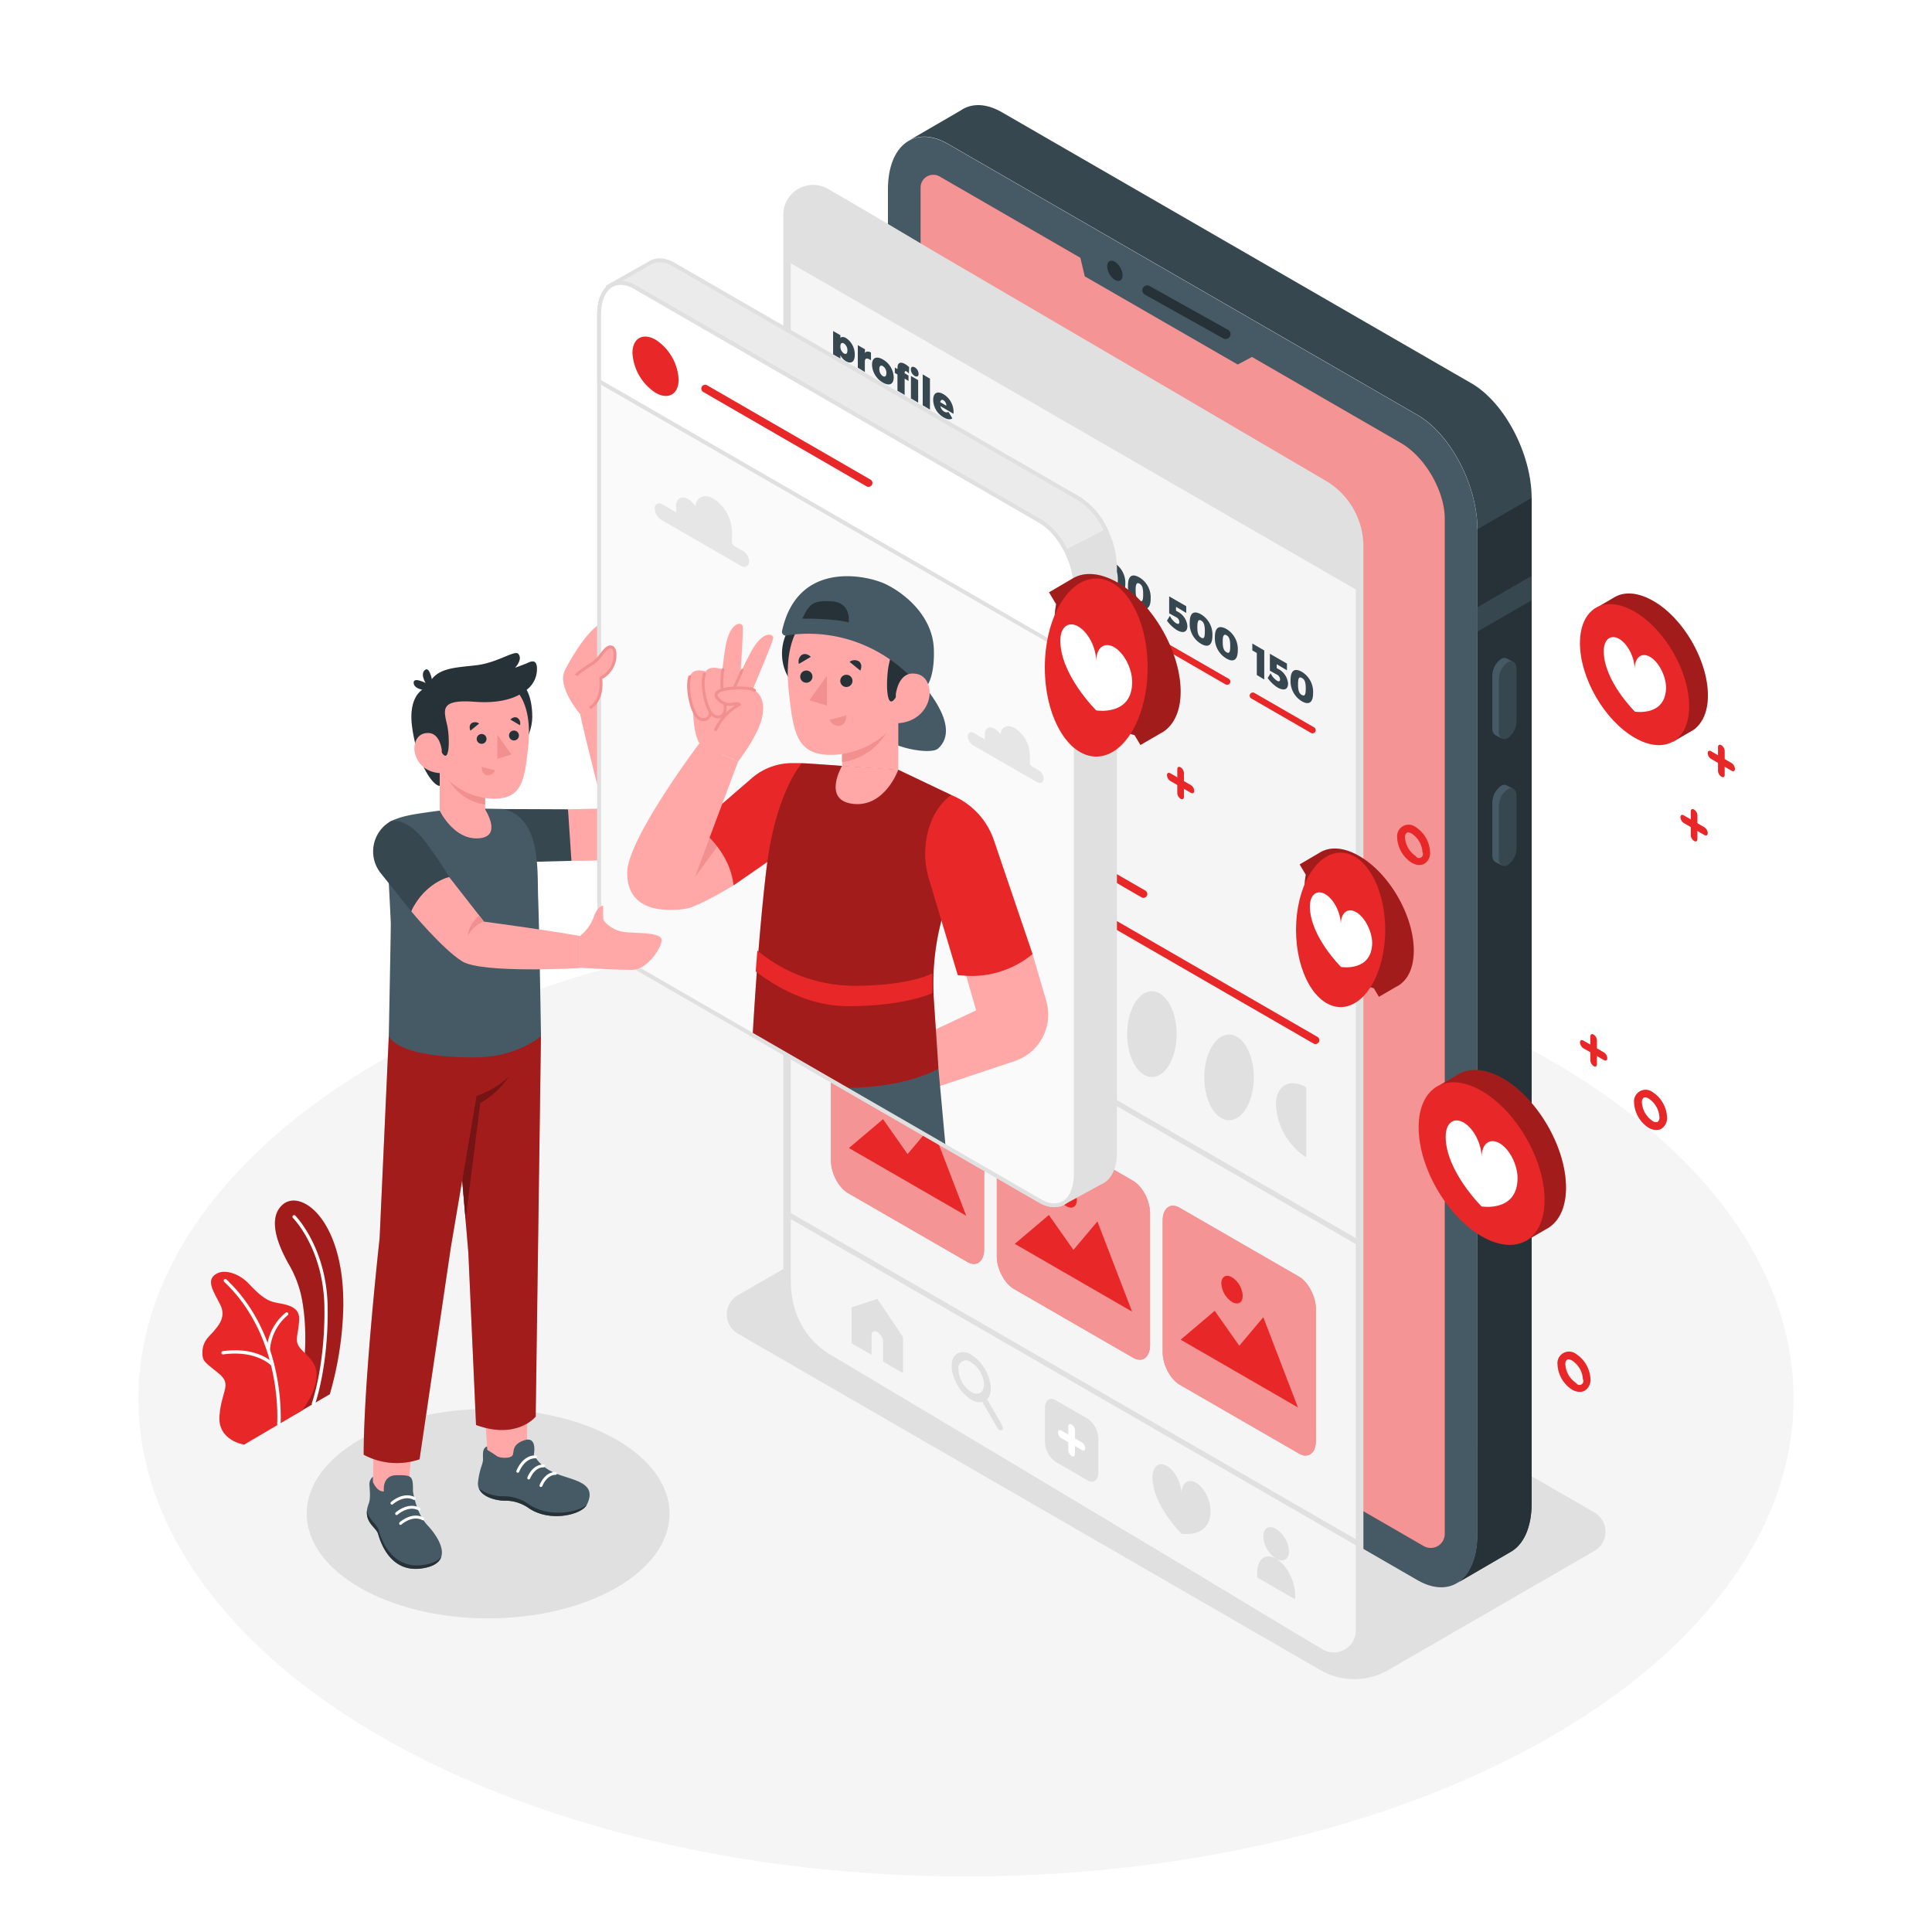 <svg class="animated" id="freepik_stories-social-share" xmlns="http://www.w3.org/2000/svg" viewBox="0 0 500 500" version="1.1" xmlns:xlink="http://www.w3.org/1999/xlink" xmlns:svgjs="http://svgjs.com/svgjs"><style>svg#freepik_stories-social-share:not(.animated) .animable {opacity: 0;}svg#freepik_stories-social-share.animated #freepik--Plant--inject-157 {animation: 1.5s Infinite  linear wind;animation-delay: 0s;}svg#freepik_stories-social-share.animated #freepik--Screen--inject-157 {animation: 1.5s Infinite  linear floating;animation-delay: 0s;}svg#freepik_stories-social-share.animated #freepik--Sparkles--inject-157 {animation: 1.5s Infinite  linear wind;animation-delay: 0s;}svg#freepik_stories-social-share.animated #freepik--Icons--inject-157 {animation: 3s Infinite  linear floating;animation-delay: 0s;}            @keyframes wind {                0% {                    transform: rotate( 0deg );                }                25% {                    transform: rotate( 1deg );                }                75% {                    transform: rotate( -1deg );                }            }                    @keyframes floating {                0% {                    opacity: 1;                    transform: translateY(0px);                }                50% {                    transform: translateY(-10px);                }                100% {                    opacity: 1;                    transform: translateY(0px);                }            }        </style><g id="freepik--Floor--inject-157" class="animable" style="transform-origin: 250px 361.97px;"><ellipse cx="250" cy="361.97" rx="214.18" ry="123.66" style="fill: rgb(245, 245, 245); transform-origin: 250px 361.97px;" id="elr4fih4muc4" class="animable"></ellipse></g><g id="freepik--Shadows--inject-157" class="animable" style="transform-origin: 247.436px 368.31px;"><path d="M412.6,391.41,262,304.44a17.67,17.67,0,0,0-17.68,0L191,335.18a5.76,5.76,0,0,0,0,10l150.64,87a17.67,17.67,0,0,0,17.68,0L412.6,401.4A5.76,5.76,0,0,0,412.6,391.41Z" style="fill: rgb(224, 224, 224); transform-origin: 301.796px 368.31px;" id="el0549uoay2wrs" class="animable"></path><ellipse cx="126.33" cy="391.73" rx="46.95" ry="27.1" style="fill: rgb(224, 224, 224); transform-origin: 126.33px 391.73px;" id="elip121fxx5r" class="animable"></ellipse></g><g id="freepik--Plant--inject-157" class="animable animator-active" style="transform-origin: 70.614px 342.291px;"><path d="M85.35,360.83l-9.13,5.3s4.6-14.7,2-29.5a28.4,28.4,0,0,0-3.72-9.85c-.72-1.49-6.22-10.72-1.37-15s16.21,4.21,15.7,27A88.67,88.67,0,0,1,85.35,360.83Z" style="fill: #E82828; transform-origin: 79.999px 338.421px;" id="elewmn6yjfr1" class="animable"></path><g id="el8fa3a2s4ibm"><path d="M85.35,360.83l-9.13,5.3s4.6-14.7,2-29.5a28.4,28.4,0,0,0-3.72-9.85c-.72-1.49-6.22-10.72-1.37-15s16.21,4.21,15.7,27A88.67,88.67,0,0,1,85.35,360.83Z" style="opacity: 0.3; transform-origin: 79.999px 338.421px;" class="animable" id="elkrac4z8vxb8"></path></g><path d="M81.1,363.72a.32.32,0,0,1-.14,0,.42.42,0,0,1-.26-.54c0-.09,3.44-9.55,3.26-24.76s-8.07-23.14-8.15-23.22a.42.42,0,0,1,.6-.6c.08.08,8.21,8.33,8.39,23.81s-3.27,25-3.3,25.06A.43.43,0,0,1,81.1,363.72Z" style="fill: rgb(255, 255, 255); transform-origin: 80.247px 339.102px;" id="elupnqa615aq" class="animable"></path><path d="M78.26,365l-15.08,8.87s-6.91-1-6.38-7.52,3.32-8-.17-10.89-4.4-3-4.23-5.84,2.05-4,2.94-5.13S58.7,341,57,337.64s-4.1-6.63-.6-8.18c2.09-.93,5.6.23,7.93,2.7s4.24,4.25,6.45,4.82,6.8.62,6.65,4.42-1.14,5.11-.22,6.8C78.9,351.37,86.32,353.09,78.26,365Z" style="fill: #E82828; transform-origin: 67.163px 351.505px;" id="eljmfboo5pbrb" class="animable"></path><path d="M72.12,369h0a.43.43,0,0,1-.39-.46c0-.22,1.62-22.32-13.71-36.81a.43.43,0,0,1,0-.6.41.41,0,0,1,.59,0c15.63,14.77,14,37.26,14,37.49A.42.42,0,0,1,72.12,369Z" style="fill: rgb(255, 255, 255); transform-origin: 65.278px 350.005px;" id="elr9zxiz2gy3" class="animable"></path><path d="M69.42,349.73h0a.41.41,0,0,1-.39-.45,13.35,13.35,0,0,1,4.93-9.58.42.42,0,0,1,.59.09.43.43,0,0,1-.1.59,12.83,12.83,0,0,0-4.58,9A.42.42,0,0,1,69.42,349.73Z" style="fill: rgb(255, 255, 255); transform-origin: 71.827px 344.674px;" id="eliy9q94umdl" class="animable"></path><path d="M70.53,353.57a.43.43,0,0,1-.31-.14s-3.84-4.1-12.46-2.91a.42.42,0,0,1-.11-.84c9.08-1.25,13,3,13.2,3.19a.41.41,0,0,1,0,.59A.38.38,0,0,1,70.53,353.57Z" style="fill: rgb(255, 255, 255); transform-origin: 64.13px 351.512px;" id="el8sac0qks31s" class="animable"></path></g><g id="freepik--Device--inject-157" class="animable" style="transform-origin: 313.095px 218.999px;"><path d="M366.82,408.93l-121.5-70.15c-8.57-4.94-15.52-18.22-15.52-29.65V49c0-11.43,6.95-16.68,15.52-11.73l121.5,70.15c8.58,4.95,15.53,18.22,15.53,29.65V397.2C382.35,408.63,375.4,413.88,366.82,408.93Z" style="fill: rgb(69, 90, 100); transform-origin: 306.075px 223.1px;" id="elpvm6yy7it8j" class="animable"></path><path d="M380.82,99.21,259.31,29.06c-3.66-2.11-7-2.36-9.68-1.06h0a7.43,7.43,0,0,0-.94.55l-13.61,7.91c2.73-1.63,6.32-1.51,10.25.76l121.5,70.15c8.58,4.95,15.53,18.22,15.53,29.65V397.2c0,6-2,10.36-5,12.35l13.43-7.82h0c3.42-1.83,5.6-6.29,5.6-12.69V128.87C396.34,117.44,389.39,104.16,380.82,99.21Z" style="fill: rgb(55, 71, 79); transform-origin: 315.735px 218.377px;" id="el61akk4lerp" class="animable"></path><path d="M382.35,137V397.2c0,6-2,10.36-5,12.35l13.43-7.82h0c3.42-1.83,5.6-6.29,5.6-12.69V128.85l-14,8.12Z" style="fill: rgb(38, 50, 56); transform-origin: 386.865px 269.2px;" id="eltjkip8sft8i" class="animable"></path><polygon points="396.34 149.07 382.35 157.15 382.35 163.45 396.34 155.38 396.34 149.07" style="fill: rgb(55, 71, 79); transform-origin: 389.345px 156.26px;" id="el2oqted793v" class="animable"></polygon><path d="M390.21,191h0c-1.25.73-2.27,0-2.27-1.71V175.76a5.43,5.43,0,0,1,2.27-4.33h0c1.25-.72,2.26,0,2.26,1.71v13.57A5.42,5.42,0,0,1,390.21,191Z" style="fill: rgb(55, 71, 79); transform-origin: 390.205px 181.217px;" id="elbzreflm4tgl" class="animable"></path><path d="M387.94,189.33V175.76a5.43,5.43,0,0,1,2.27-4.33,1.47,1.47,0,0,1,1.43-.13v0l-1.69-.87h0a1.46,1.46,0,0,0-1.47.11,5.43,5.43,0,0,0-2.27,4.33v13.57a2,2,0,0,0,.77,1.81h0l1.78.93v0A2,2,0,0,1,387.94,189.33Z" style="fill: rgb(69, 90, 100); transform-origin: 388.919px 180.731px;" id="elzyodt85jcyo" class="animable"></path><path d="M390.21,223.89h0c-1.25.72-2.27,0-2.27-1.71V208.61a5.43,5.43,0,0,1,2.27-4.33h0c1.25-.72,2.26,0,2.26,1.71v13.57A5.42,5.42,0,0,1,390.21,223.89Z" style="fill: rgb(55, 71, 79); transform-origin: 390.205px 214.085px;" id="el0fx200zw147p" class="animable"></path><path d="M387.94,222.18V208.61a5.43,5.43,0,0,1,2.27-4.33,1.44,1.44,0,0,1,1.43-.13v0l-1.69-.88v0a1.42,1.42,0,0,0-1.47.11,5.43,5.43,0,0,0-2.27,4.33v13.57a2,2,0,0,0,.77,1.81h0l1.78.93v0A2,2,0,0,1,387.94,222.18Z" style="fill: rgb(69, 90, 100); transform-origin: 388.919px 213.568px;" id="el228iwimj09u" class="animable"></path><path d="M362.6,114.68l-119.41-69a3.29,3.29,0,0,0-4.94,2.85V309.13c0,8.7,6.16,19.37,13.7,23.72l116.51,67.27A3.63,3.63,0,0,0,373.9,397V134.25C373.9,127.08,368.81,118.27,362.6,114.68Z" style="fill: #E82828; transform-origin: 306.075px 222.92px;" id="elgl79fvc76fq" class="animable"></path><g id="elovbb9jrv7s8"><path d="M362.6,114.68l-119.41-69a3.29,3.29,0,0,0-4.94,2.85V309.13c0,8.7,6.16,19.37,13.7,23.72l116.51,67.27A3.63,3.63,0,0,0,373.9,397V134.25C373.9,127.08,368.81,118.27,362.6,114.68Z" style="fill: rgb(255, 255, 255); opacity: 0.5; transform-origin: 306.075px 222.92px;" class="animable" id="elvos2grz1qec"></path></g><polygon points="278.89 63.73 280.74 71.52 320.32 94.34 327.16 90.7 278.89 63.73" style="fill: rgb(69, 90, 100); transform-origin: 303.025px 79.035px;" id="elrqc0hqpiu1" class="animable"></polygon><path d="M290.53,71.26c0,1.29-.91,1.81-2,1.17a4.49,4.49,0,0,1-2-3.51c0-1.29.91-1.82,2-1.17A4.49,4.49,0,0,1,290.53,71.26Z" style="fill: rgb(38, 50, 56); transform-origin: 288.53px 70.088px;" id="elvyf7c16610e" class="animable"></path><path d="M317.19,87.74a1.27,1.27,0,0,1-.62-.16l-20.21-11.3a1.27,1.27,0,1,1,1.24-2.21l20.21,11.29a1.27,1.27,0,0,1-.62,2.38Z" style="fill: rgb(38, 50, 56); transform-origin: 307.049px 80.801px;" id="elxr76s2830l" class="animable"></path></g><g id="freepik--Screen--inject-157" class="animable" style="transform-origin: 277.783px 238.771px;"><path d="M214.27,351.36c26.1,15.57,94,56.1,127.61,76.34a6.6,6.6,0,0,0,10-5.66V141.21a18.31,18.31,0,0,0-9.05-15.81L213.66,49.7a6.6,6.6,0,0,0-9.94,5.7V332.78A21.61,21.61,0,0,0,214.27,351.36Z" style="fill: rgb(245, 245, 245); transform-origin: 277.8px 238.718px;" id="el5vv6c47txq6" class="animable"></path><path d="M213.76,352.22Q245.2,371,276.62,389.76l36.71,22,16.4,9.84L337,426c2.23,1.34,4.59,3.27,7.23,3.63a7.69,7.69,0,0,0,8.62-7.58c0-.49,0-1,0-1.48V161.83c0-6.74,0-13.48,0-20.22A19.76,19.76,0,0,0,343,124.36c-2.95-1.75-5.91-3.47-8.87-5.2L291.86,94.37,241.65,65C232.6,59.64,223.59,54.23,214.47,49a7.71,7.71,0,0,0-11.75,6.8c0,2.22,0,4.44,0,6.66V310q0,11,0,22a23.24,23.24,0,0,0,11,20.2c1.1.68,2.11-1.05,1-1.72-6.78-4.17-10.05-11.19-10.05-19V77c0-7,0-14,0-21a6.06,6.06,0,0,1,1.94-4.87c2.23-1.9,4.92-1.51,7.24-.15l10,5.86L266.72,82l49.06,28.76c8.76,5.13,17.55,10.23,26.29,15.4a17.87,17.87,0,0,1,8.81,15.8c0,2.38,0,4.77,0,7.16v271c0,.6,0,1.21,0,1.81a5.68,5.68,0,0,1-8.82,4.77c-10.3-6.08-20.52-12.33-30.78-18.48Q275.65,386.83,240,365.55L214.77,350.5A1,1,0,0,0,213.76,352.22Z" style="fill: rgb(224, 224, 224); transform-origin: 277.783px 238.771px;" id="ela1o6l8dvz0m" class="animable"></path><path d="M281.5,383.12l-8.31-4.79a6.59,6.59,0,0,1-2.76-5.27v-8.61c0-2,1.23-3,2.76-2.09l8.31,4.8a6.61,6.61,0,0,1,2.75,5.27V381C284.25,383.07,283,384,281.5,383.12Z" style="fill: rgb(224, 224, 224); transform-origin: 277.34px 372.736px;" id="elzy198octbc" class="animable"></path><path d="M277.34,376.82a1.89,1.89,0,0,1-.86-1.49v-6.16c0-.55.38-.78.86-.5a1.88,1.88,0,0,1,.86,1.49v6.16C278.2,376.87,277.82,377.09,277.34,376.82Z" style="fill: rgb(255, 255, 255); transform-origin: 277.34px 372.743px;" id="elf1dgpeuep1v" class="animable"></path><path d="M280,375.28l-5.34-3.08a1.92,1.92,0,0,1-.86-1.49c0-.55.39-.78.86-.5l5.34,3.08a1.91,1.91,0,0,1,.86,1.49C280.87,375.33,280.48,375.55,280,375.28Z" style="fill: rgb(255, 255, 255); transform-origin: 277.33px 372.743px;" id="elwb82t0qy0fa" class="animable"></path><path d="M251.35,352.61a6.62,6.62,0,0,1,2.34,2.46c1.29,2.23,1.29,4.65,0,5.4a2.33,2.33,0,0,1-2.34-.23,7.35,7.35,0,0,1-3.3-5.72,2,2,0,0,1,3.3-1.91m0-2a3.54,3.54,0,0,0-3.55-.35c-2,1.13-2,4.8,0,8.2a10.24,10.24,0,0,0,3.55,3.75,3.57,3.57,0,0,0,3.56.36c2-1.14,2-4.81,0-8.21a10.18,10.18,0,0,0-3.56-3.75Z" style="fill: rgb(224, 224, 224); transform-origin: 251.355px 356.412px;" id="elpog8jhn4jrm" class="animable"></path><path d="M258.66,370.08a1.83,1.83,0,0,1-.61-.65l-3.75-6.5c-.34-.58-.34-1.21,0-1.41s.88.12,1.22.71l3.75,6.5c.34.58.34,1.21,0,1.41A.65.65,0,0,1,258.66,370.08Z" style="fill: rgb(224, 224, 224); transform-origin: 256.785px 365.825px;" id="el4ofti2e46ch" class="animable"></path><path d="M309.53,383.72c-2.08-1.2-3.76.12-3.76,2.95,0-2.83-1.68-6.09-3.76-7.29s-3.75.12-3.75,2.95c0,7.19,7.51,14.6,7.51,14.6s7.52,1.27,7.52-5.93C313.29,388.18,311.6,384.92,309.53,383.72Z" style="fill: rgb(224, 224, 224); transform-origin: 305.775px 387.977px;" id="elk9q32cqk81" class="animable"></path><path d="M333.59,401.46c0,2.12-1.49,3-3.33,1.92a7.35,7.35,0,0,1-3.33-5.77c0-2.12,1.49-3,3.33-1.92A7.36,7.36,0,0,1,333.59,401.46Z" style="fill: rgb(224, 224, 224); transform-origin: 330.26px 399.535px;" id="elei7p3oeexnu" class="animable"></path><path d="M330.26,403.38h0c-2.72-1.57-4.92.1-4.92,3.73v1.12l9.85,5.69v-1.13C335.19,409.17,333,405,330.26,403.38Z" style="fill: rgb(224, 224, 224); transform-origin: 330.265px 408.355px;" id="elsceveyshy2" class="animable"></path><path d="M227.05,336.15l-6.64,2.19v9.31l5.15,3v-5.08c0-.95.67-1.34,1.49-.86a3.31,3.31,0,0,1,1.5,2.59v5.07l5.15,3V346Z" style="fill: rgb(224, 224, 224); transform-origin: 227.055px 345.76px;" id="elc0n2stb7qkj" class="animable"></path><path d="M250.31,326.57l-30.86-17.81c-2.43-1.41-4.4-5.17-4.4-8.4V266.29c0-3.24,2-4.72,4.4-3.32l30.86,17.82c2.43,1.4,4.39,5.16,4.39,8.4v34.06C254.7,326.49,252.74,328,250.31,326.57Z" style="fill: #E82828; transform-origin: 234.875px 294.776px;" id="elp7oz8lwiho" class="animable"></path><g id="el27x6emrfedk"><path d="M250.31,326.57l-30.86-17.81c-2.43-1.41-4.4-5.17-4.4-8.4V266.29c0-3.24,2-4.72,4.4-3.32l30.86,17.82c2.43,1.4,4.39,5.16,4.39,8.4v34.06C254.7,326.49,252.74,328,250.31,326.57Z" style="fill: rgb(255, 255, 255); opacity: 0.5; transform-origin: 234.875px 294.776px;" class="animable" id="elejkmql6mgeo"></path></g><polygon points="219.7 297.11 250.06 314.64 241.09 291.31 234.88 298.68 228.53 289.64 219.7 297.11" style="fill: #E82828; transform-origin: 234.88px 302.14px;" id="elw0z87rt1ne" class="animable"></polygon><path d="M230.23,282.56a6.11,6.11,0,0,0,2.77,4.79c1.53.89,2.77.17,2.77-1.6A6.11,6.11,0,0,0,233,281C231.47,280.08,230.23,280.79,230.23,282.56Z" style="fill: #E82828; transform-origin: 233px 284.164px;" id="els9amu66hyym" class="animable"></path><path d="M293.23,351.37l-30.86-17.81c-2.43-1.41-4.4-5.17-4.4-8.4V291.09c0-3.24,2-4.72,4.4-3.32l30.86,17.82c2.43,1.4,4.4,5.16,4.4,8.4v34.06C297.63,351.29,295.66,352.78,293.23,351.37Z" style="fill: #E82828; transform-origin: 277.8px 319.572px;" id="el4qtni8al8qn" class="animable"></path><g id="elsgfx30fa76"><path d="M293.23,351.37l-30.86-17.81c-2.43-1.41-4.4-5.17-4.4-8.4V291.09c0-3.24,2-4.72,4.4-3.32l30.86,17.82c2.43,1.4,4.4,5.16,4.4,8.4v34.06C297.63,351.29,295.66,352.78,293.23,351.37Z" style="fill: rgb(255, 255, 255); opacity: 0.5; transform-origin: 277.8px 319.572px;" class="animable" id="elaoixy7ihcxb"></path></g><polygon points="262.62 321.91 292.98 339.44 284.01 316.11 277.8 323.48 271.45 314.44 262.62 321.91" style="fill: #E82828; transform-origin: 277.8px 326.94px;" id="elypmy1x0y7yo" class="animable"></polygon><path d="M273.15,307.36a6.11,6.11,0,0,0,2.77,4.79c1.53.89,2.77.17,2.77-1.6a6.11,6.11,0,0,0-2.77-4.79C274.39,304.88,273.15,305.59,273.15,307.36Z" style="fill: #E82828; transform-origin: 275.92px 308.957px;" id="elwzvxqhfprto" class="animable"></path><path d="M336.16,376.17l-30.87-17.81c-2.42-1.41-4.39-5.17-4.39-8.4V315.89c0-3.24,2-4.72,4.39-3.32l30.87,17.82c2.42,1.4,4.39,5.16,4.39,8.4v34.06C340.55,376.09,338.58,377.58,336.16,376.17Z" style="fill: #E82828; transform-origin: 320.725px 344.372px;" id="el5uep02bgq8c" class="animable"></path><g id="elodj1e84tf1"><path d="M336.16,376.17l-30.87-17.81c-2.42-1.41-4.39-5.17-4.39-8.4V315.89c0-3.24,2-4.72,4.39-3.32l30.87,17.82c2.42,1.4,4.39,5.16,4.39,8.4v34.06C340.55,376.09,338.58,377.58,336.16,376.17Z" style="fill: rgb(255, 255, 255); opacity: 0.5; transform-origin: 320.725px 344.372px;" class="animable" id="elq0hv3kh6p5"></path></g><polygon points="305.55 346.71 335.9 364.24 326.94 340.9 320.73 348.28 314.37 339.24 305.55 346.71" style="fill: #E82828; transform-origin: 320.725px 351.74px;" id="elxsv0t8v0gm" class="animable"></polygon><path d="M316.08,332.16a6.11,6.11,0,0,0,2.77,4.79c1.53.89,2.76.17,2.76-1.6a6.1,6.1,0,0,0-2.76-4.79C317.32,329.67,316.08,330.39,316.08,332.16Z" style="fill: #E82828; transform-origin: 318.845px 333.755px;" id="elo55r2gewyal" class="animable"></path><path d="M351.88,400.39a.66.66,0,0,1-.33-.09L203.42,314.78a.67.67,0,1,1,.67-1.17l148.13,85.52a.68.68,0,0,1,.25.93A.69.69,0,0,1,351.88,400.39Z" style="fill: rgb(224, 224, 224); transform-origin: 277.821px 356.955px;" id="el48u7v3zlyq5" class="animable"></path><path d="M351.88,322.45a.66.66,0,0,1-.33-.09L203.42,236.84a.68.68,0,0,1,.67-1.18l148.13,85.53a.66.66,0,0,1,.25.92A.68.68,0,0,1,351.88,322.45Z" style="fill: rgb(224, 224, 224); transform-origin: 277.84px 279.021px;" id="elf8yizz6x0go" class="animable"></path><path d="M342.83,125.4,213.66,49.7a6.6,6.6,0,0,0-9.94,5.7V67.58h0l148.12,85.53v-11.9A18.31,18.31,0,0,0,342.83,125.4Z" style="fill: rgb(224, 224, 224); transform-origin: 277.78px 100.951px;" id="elkxvucrneug" class="animable"></path><g id="eljdbnl3ywpom"><ellipse cx="239.94" cy="147.39" rx="20.43" ry="35.39" style="fill: #E82828; transform-origin: 239.94px 147.39px; transform: rotate(-30deg);" class="animable" id="elfemi19cv2hd"></ellipse></g><g id="ell1n6z6enex"><ellipse cx="222.56" cy="223.88" rx="6.41" ry="11.1" style="fill: rgb(224, 224, 224); transform-origin: 222.56px 223.88px; transform: rotate(-30deg);" class="animable" id="elzcq30hn7it9"></ellipse></g><path d="M249.3,239.62c0,5-3.52,7-7.85,4.54a17.38,17.38,0,0,1-7.86-13.6c0-5,3.52-7,7.86-4.53A17.36,17.36,0,0,1,249.3,239.62Z" style="fill: rgb(224, 224, 224); transform-origin: 241.445px 235.092px;" id="elv799g5ecu7o" class="animable"></path><path d="M268.18,250.83c0,5-3.51,7-7.85,4.53a17.36,17.36,0,0,1-7.85-13.6c0-5,3.52-7,7.85-4.53A17.33,17.33,0,0,1,268.18,250.83Z" style="fill: rgb(224, 224, 224); transform-origin: 260.33px 246.295px;" id="eldlxhdjsmcb" class="animable"></path><path d="M287.07,261.64c0,5-3.51,7-7.85,4.54a17.39,17.39,0,0,1-7.85-13.6c0-5,3.52-7,7.85-4.53A17.33,17.33,0,0,1,287.07,261.64Z" style="fill: rgb(224, 224, 224); transform-origin: 279.22px 257.112px;" id="elnvxezxaqw2" class="animable"></path><g id="elrw698ooot8e"><ellipse cx="298.11" cy="267.63" rx="6.41" ry="11.1" style="fill: rgb(224, 224, 224); transform-origin: 298.11px 267.63px; transform: rotate(-30deg);" class="animable" id="el10xs3vh318p"></ellipse></g><g id="elj4qtqm2zxrr"><ellipse cx="318.08" cy="278.83" rx="6.41" ry="11.1" style="fill: rgb(224, 224, 224); transform-origin: 318.08px 278.83px; transform: rotate(-30deg);" class="animable" id="ellsv2c4qhr2"></ellipse></g><path d="M265,204a1,1,0,0,1-.5-.13l-50.05-28.9a1,1,0,0,1-.37-1.36,1,1,0,0,1,1.37-.37l50.05,28.9A1,1,0,0,1,265,204Z" style="fill: #E82828; transform-origin: 239.97px 188.553px;" id="el0dwhkxvv0ehn" class="animable"></path><path d="M295.92,232.36a.9.9,0,0,1-.5-.14l-81-46.76a1,1,0,1,1,1-1.73l81,46.76a1,1,0,0,1,.36,1.37A1,1,0,0,1,295.92,232.36Z" style="fill: #E82828; transform-origin: 255.4px 207.967px;" id="el49z0zdx91qx" class="animable"></path><path d="M340.44,270.2a1,1,0,0,1-.5-.13L214.42,197.59a1,1,0,0,1-.37-1.36,1,1,0,0,1,1.37-.37l125.52,72.47a1,1,0,0,1-.5,1.87Z" style="fill: #E82828; transform-origin: 277.683px 232.963px;" id="elm7m0bcx3w9a" class="animable"></path><path d="M338.06,281.41c-4.34-2.5-7.85-.47-7.85,4.53a17.33,17.33,0,0,0,7.85,13.6Z" style="fill: rgb(224, 224, 224); transform-origin: 334.135px 289.94px;" id="el6twdkt1bvpv" class="animable"></path><path d="M296.68,164.82a.94.94,0,0,1-.42-.11l-15.43-8.92a.82.82,0,1,1,.82-1.43l15.44,8.91a.83.83,0,0,1-.41,1.55Z" style="fill: #E82828; transform-origin: 288.961px 159.535px;" id="el4st440b14a" class="animable"></path><path d="M282.26,149.72V144l-1.16-.67v-1.78l3.09,1.79v7.51Z" style="fill: rgb(55, 71, 79); transform-origin: 282.645px 146.2px;" id="el0ke0mdf2caa9" class="animable"></path><path d="M291.23,151.14c0,2.47-1.06,3.22-2.94,2.13a6,6,0,0,1-2.94-5.52c0-2.45,1-3.21,2.94-2.11A6.05,6.05,0,0,1,291.23,151.14Zm-3.9-2.25c0,1.61.27,2.36,1,2.77s.95-.06.95-1.66-.27-2.36-.95-2.75S287.33,147.29,287.33,148.89Z" style="fill: rgb(55, 71, 79); transform-origin: 288.289px 149.453px;" id="elkcriufmz0f8" class="animable"></path><path d="M297.79,154.93c0,2.47-1.05,3.22-2.93,2.14a6.06,6.06,0,0,1-2.94-5.53c0-2.45,1-3.21,2.94-2.11A6,6,0,0,1,297.79,154.93Zm-3.89-2.25c0,1.61.27,2.37,1,2.77s.95,0,.95-1.66-.27-2.35-.95-2.74S293.9,151.08,293.9,152.68Z" style="fill: rgb(55, 71, 79); transform-origin: 294.855px 153.244px;" id="elw91k0ofv28" class="animable"></path><path d="M317.56,177.22a.87.87,0,0,1-.41-.11l-15.44-8.92a.82.82,0,1,1,.82-1.43L318,175.67a.83.83,0,0,1-.41,1.55Z" style="fill: #E82828; transform-origin: 309.856px 171.935px;" id="elpz3s8a9t1k" class="animable"></path><path d="M304.35,157.05v1l.42.24a4.63,4.63,0,0,1,2.52,3.71c0,1.6-1.05,2-2.68,1.09a9.16,9.16,0,0,1-2.6-2.47l.76-1.25a4.57,4.57,0,0,0,1.62,1.92c.54.31.83.19.82-.34a1.41,1.41,0,0,0-.82-1.22l-1.81-1v-4.39l4.42,2.55v1.74Z" style="fill: rgb(55, 71, 79); transform-origin: 304.65px 158.954px;" id="el4pii2wl6lib" class="animable"></path><path d="M313.77,164.5c0,2.46-1.06,3.21-2.93,2.13a6,6,0,0,1-2.94-5.52c0-2.45,1-3.21,2.94-2.11A6.06,6.06,0,0,1,313.77,164.5Zm-3.9-2.25c0,1.61.27,2.36,1,2.77s.94-.06.94-1.66-.27-2.36-.94-2.75S309.87,160.65,309.87,162.25Z" style="fill: rgb(55, 71, 79); transform-origin: 310.834px 162.809px;" id="elc74n8zaycp" class="animable"></path><path d="M320.34,168.29c0,2.47-1.06,3.22-2.93,2.14a6.05,6.05,0,0,1-3-5.53c0-2.45,1-3.21,3-2.11A6.06,6.06,0,0,1,320.34,168.29Zm-3.9-2.25c0,1.61.27,2.37,1,2.77s.94-.06.94-1.66-.27-2.35-.94-2.74S316.44,164.44,316.44,166Z" style="fill: rgb(55, 71, 79); transform-origin: 317.375px 166.604px;" id="elxl839zzzts" class="animable"></path><path d="M339.68,189.79a.78.78,0,0,1-.41-.12l-15.44-8.91a.82.82,0,1,1,.82-1.43l15.44,8.91a.83.83,0,0,1-.41,1.55Z" style="fill: #E82828; transform-origin: 331.961px 184.505px;" id="elx368u4v8ejh" class="animable"></path><path d="M325.26,174.69V169l-1.16-.67v-1.78l3.09,1.79v7.51Z" style="fill: rgb(55, 71, 79); transform-origin: 325.645px 171.2px;" id="elystshef70dg" class="animable"></path><path d="M330.41,171.9v1l.42.24a4.66,4.66,0,0,1,2.52,3.72c0,1.59-1,2-2.68,1.09a9,9,0,0,1-2.59-2.48l.76-1.24a4.62,4.62,0,0,0,1.61,1.92c.54.31.84.19.83-.34a1.43,1.43,0,0,0-.83-1.23l-1.81-1v-4.39l4.42,2.55v1.73Z" style="fill: rgb(55, 71, 79); transform-origin: 330.715px 173.808px;" id="eln60084sjvyr" class="animable"></path><path d="M339.83,179.35c0,2.46-1.06,3.21-2.93,2.13A6.06,6.06,0,0,1,334,176c0-2.46,1-3.22,2.94-2.12A6.07,6.07,0,0,1,339.83,179.35Zm-3.9-2.25c0,1.6.27,2.36,1,2.76s1-.05,1-1.66-.27-2.35-1-2.74S335.93,175.49,335.93,177.1Z" style="fill: rgb(55, 71, 79); transform-origin: 336.915px 177.675px;" id="eleqc823t9q2s" class="animable"></path><path d="M221.21,91.85c0,1.79-.9,2.43-2.29,1.63a3.65,3.65,0,0,1-1.43-1.57v2.75l-1.88-1.08V85.67l1.88,1.08v.68c.33-.29.81-.28,1.38,0A5.08,5.08,0,0,1,221.21,91.85Zm-1.9-1.15a2.12,2.12,0,0,0-.91-1.82c-.54-.32-.91,0-.91.77a2.13,2.13,0,0,0,.91,1.82C219,91.79,219.31,91.47,219.31,90.7Z" style="fill: rgb(55, 71, 79); transform-origin: 218.411px 90.165px;" id="el4d21xu76wtw" class="animable"></path><path d="M223.82,91.33c.36-.43.9-.48,1.59-.09v2c-1-.69-1.59-.58-1.59.27v2.78L222,95.16V89.33l1.87,1.08Z" style="fill: rgb(55, 71, 79); transform-origin: 223.705px 92.81px;" id="elnkexbbj8kmr" class="animable"></path><path d="M231.29,97.64c0,1.8-1.1,2.35-2.8,1.37a5.52,5.52,0,0,1-2.81-4.61c0-1.81,1.11-2.35,2.81-1.37A5.5,5.5,0,0,1,231.29,97.64Zm-3.72-2.13a2.1,2.1,0,0,0,.92,1.83c.55.31.91,0,.91-.77a2.1,2.1,0,0,0-.91-1.82C227.93,94.42,227.57,94.74,227.57,95.51Z" style="fill: rgb(55, 71, 79); transform-origin: 228.485px 96.019px;" id="el9a672brjsv" class="animable"></path><path d="M232.29,95.07c0-1.26.84-1.51,2-.82a5,5,0,0,1,1,.78l-.07,1.67a2,2,0,0,0-.57-.54c-.32-.2-.53-.13-.53.24v.19l1,.6v1.4l-1-.61v4.22l-1.86-1.07V96.91l-.68-.4V95.12l.68.4Zm3.44.55c0-.65.4-.88,1-.55a2,2,0,0,1,1,1.67c0,.65-.4.88-1,.56A2,2,0,0,1,235.73,95.62Zm1.89,2.76v5.83l-1.87-1.09V97.3Z" style="fill: rgb(55, 71, 79); transform-origin: 234.655px 99.042px;" id="elc9tnkdjrnxd" class="animable"></path><path d="M238.8,104.89v-8L240.67,98v8Z" style="fill: rgb(55, 71, 79); transform-origin: 239.735px 101.445px;" id="el98u8l62bobr" class="animable"></path><path d="M246.76,107.09l-3.4-2a2.19,2.19,0,0,0,1,1.44,1.14,1.14,0,0,0,1.11.08l1,1.67c-.53.37-1.29.3-2.24-.25a5.33,5.33,0,0,1-2.72-4.53c0-1.83,1.07-2.4,2.66-1.48A5.39,5.39,0,0,1,246.76,107.09ZM244.91,105a1.65,1.65,0,0,0-.76-1.43c-.43-.25-.73,0-.82.51Z" style="fill: rgb(55, 71, 79); transform-origin: 244.145px 105.049px;" id="elnr4iwrdeno" class="animable"></path></g><g id="freepik--Character--inject-157" class="animable" style="transform-origin: 191.59px 236.445px;"><polygon points="125.66 368.46 126.29 377.66 136.31 377.66 136.5 365.68 125.66 368.46" style="fill: rgb(255, 168, 167); transform-origin: 131.08px 371.67px;" id="elwwh4zdr3vm" class="animable"></polygon><path d="M96.57,375.65l0,9.31s1,2,5.52,2,3.82-4.33,3.82-4.33l.53-6.23Z" style="fill: rgb(255, 168, 167); transform-origin: 101.505px 381.305px;" id="ellinopi0gaqd" class="animable"></path><path d="M140,268.2l-1.36,98.41s-4.79,6.06-15.44,2.18l-2-44.74-4.56-53.27Z" style="fill: #E82828; transform-origin: 128.32px 319.144px;" id="el0t3d0nmj0x2f" class="animable"></path><g id="elfeffm20pzl8"><path d="M140,268.2l-1.36,98.41s-4.79,6.06-15.44,2.18l-2-44.74-4.56-53.27Z" style="opacity: 0.3; transform-origin: 128.32px 319.144px;" class="animable" id="ellzw2xh6hzx"></path></g><path d="M120.51,315.65l3.81-30.19s8.83-4.21,11.22-15.88l-16.51.94-2.36.26Z" style="fill: #E82828; transform-origin: 126.105px 292.615px;" id="ele7i0hgh039o" class="animable"></path><g id="eltymtfxwvuze"><path d="M120.51,315.65l3.81-30.19s8.83-4.21,11.22-15.88l-16.51.94-2.36.26Z" style="opacity: 0.5; transform-origin: 126.105px 292.615px;" class="animable" id="elimtv2nezp0i"></path></g><path d="M100.62,268.08l-2.37,52.34s-4.13,37.16-4.13,56.06a18.14,18.14,0,0,0,14.46,1.18l8.09-54.8,6.65-39.27s11.31-3.24,14.2-14.8Z" style="fill: #E82828; transform-origin: 115.82px 323.359px;" id="el4ajl8kgy45k" class="animable"></path><g id="el6w3h6y4jkap"><path d="M100.62,268.08l-2.37,52.34s-4.13,37.16-4.13,56.06a18.14,18.14,0,0,0,14.46,1.18l8.09-54.8,6.65-39.27s11.31-3.24,14.2-14.8Z" style="opacity: 0.3; transform-origin: 115.82px 323.359px;" class="animable" id="elb2sm73i26nl"></path></g><path d="M130.2,209.38l16.77.07a16.66,16.66,0,0,1,.95,13.33l-12.22.32Z" style="fill: rgb(55, 71, 79); transform-origin: 139.541px 216.24px;" id="elw4vnzepqlw" class="animable"></path><path d="M113.8,209.79s-6.52.82-8.54,1.35a19.29,19.29,0,0,0-3.89,1.28A2.76,2.76,0,0,0,99.88,215c.3,5.44,1.24,22.39,1.26,24.24,0,2.2-.52,28.8-.52,28.8s1.3,5.62,22.17,5.62c11.08,0,17.22-5.5,17.22-5.5s-.46-28.89-.74-35.8.91-20.69-9.07-23l-7.65-.13Z" style="fill: rgb(69, 90, 100); transform-origin: 119.944px 241.445px;" id="elbqz5zcmn8t" class="animable"></path><path d="M135.58,177.44s2.17,2.22,2.17,8.06-4.84,10.9-4.84,10.9V177.72Z" style="fill: rgb(38, 50, 56); transform-origin: 135.33px 186.92px;" id="elu7bj8rln51" class="animable"></path><path d="M135.58,179a6.72,6.72,0,0,0,3.36-5.26c.3-3.73-1.88-2.39-2.64-2.07s-3,1.15-3,1.15,2.08-2.16.84-3.6c-.91-1.07-5.32,2.29-10.89,2.95s-10.92.6-12.49,5.59c0,0-5.39,1.08-4.09,10.52s5.45,15.18,7.14,15.1Z" style="fill: rgb(38, 50, 56); transform-origin: 122.718px 186.196px;" id="elk1jvit1tbgo" class="animable"></path><rect x="113.8" y="196.4" width="11.75" height="13.39" style="fill: rgb(255, 168, 167); transform-origin: 119.675px 203.095px;" id="ely9xd77kisr" class="animable"></rect><path d="M125.55,208.21a12.83,12.83,0,0,1-10.68-9.52v-3.91h10.68Z" style="fill: rgb(242, 143, 143); transform-origin: 120.21px 201.495px;" id="elnu8agro753" class="animable"></path><path d="M127.6,175.47s11.05.42,9.06,18.22c-.94,8.38-1.63,13-8.79,13s-17.74-5.4-17.06-19.78S127.6,175.47,127.6,175.47Z" style="fill: rgb(255, 168, 167); transform-origin: 123.839px 190.956px;" id="el09nylluy2hss" class="animable"></path><polygon points="128.71 190.15 128.71 196.4 132.37 195.27 128.71 190.15" style="fill: rgb(242, 143, 143); transform-origin: 130.54px 193.275px;" id="elve6h3xjrac" class="animable"></polygon><path d="M123.37,191.23a1.27,1.27,0,1,0,1.27-1.27A1.27,1.27,0,0,0,123.37,191.23Z" style="fill: rgb(38, 50, 56); transform-origin: 124.64px 191.23px;" id="elkbn4iumoum" class="animable"></path><path d="M131.74,190.34a1.28,1.28,0,1,0,1.27-1.27A1.27,1.27,0,0,0,131.74,190.34Z" style="fill: rgb(38, 50, 56); transform-origin: 133.02px 190.35px;" id="el8tvzyephti8" class="animable"></path><path d="M134.56,187.69l-2.48-1.48s.95-1,1.9-.39A1.73,1.73,0,0,1,134.56,187.69Z" style="fill: rgb(38, 50, 56); transform-origin: 133.359px 186.656px;" id="el8sw3x8arbir" class="animable"></path><path d="M124,187.26l-2.25,1.83s-.6-1.24.29-1.93A1.75,1.75,0,0,1,124,187.26Z" style="fill: rgb(38, 50, 56); transform-origin: 122.776px 187.999px;" id="el7kanv4zckt" class="animable"></path><path d="M128.13,199.37s-4.54-1.17-3.43-.92c0,0-.23,1.8,1.28,2.15A2,2,0,0,0,128.13,199.37Z" style="fill: rgb(242, 143, 143); transform-origin: 126.328px 199.518px;" id="el9klirqcgklh" class="animable"></path><path d="M135.58,179s-3.53,3.31-12.58,2.63-8.26,1.83-7.27,6.06c.68,2.92.74,10.67-1.52,6.87h-4.47v-9a11.43,11.43,0,0,1,11.43-11.43h9.26Z" style="fill: rgb(38, 50, 56); transform-origin: 122.66px 184.859px;" id="elyxpxjws3dhk" class="animable"></path><path d="M114.32,194.06s-.45-4.28-3.42-4.36c-3.27-.09-3.71,3.05-3.66,4.17.11,2.93,2.49,6.11,6.92,6.23Z" style="fill: rgb(255, 168, 167); transform-origin: 110.778px 194.899px;" id="elugkxkzrv8zb" class="animable"></path><path d="M110.75,177.72s-2.29-3-.82-4.3,2.15,4,2.15,4Z" style="fill: rgb(38, 50, 56); transform-origin: 110.759px 175.467px;" id="elr1sveqtzk8" class="animable"></path><path d="M110.94,178.72s-3.8-.05-3.89-2,4.44.72,4.44.72Z" style="fill: rgb(38, 50, 56); transform-origin: 109.269px 177.364px;" id="elv6dw6e8w1q" class="animable"></path><path d="M113.8,209.79s3.54,7.54,10,7.17,1.68-7.58,1.68-7.58Z" style="fill: rgb(255, 168, 167); transform-origin: 120.491px 213.177px;" id="el9hl2dmppooc" class="animable"></path><path d="M116.26,227l9,11.52s15.82,2.08,24.92,3.73v8.27s-25.45,1.51-30.61-1.75-13.12-12.9-13.12-12.9S108.14,227.57,116.26,227Z" style="fill: rgb(255, 168, 167); transform-origin: 128.315px 238.935px;" id="el3h95sjsaxrn" class="animable"></path><path d="M101.22,212.5s4.21-1.22,9.28,5.92a101.22,101.22,0,0,1,5.76,8.54s-6.24,1.38-9.85,8.87L98.55,226a9,9,0,0,1,2.56-13.46Z" style="fill: rgb(55, 71, 79); transform-origin: 106.412px 224.125px;" id="elsrbna2uahtm" class="animable"></path><path d="M125.22,238.48a8,8,0,0,0-4.17,3.72,7.38,7.38,0,0,1,3-5.18Z" style="fill: rgb(242, 143, 143); transform-origin: 123.135px 239.61px;" id="el5wycvojlk3" class="animable"></path><path d="M147,209.45l9.14-.2s-4.74-18.39-6-24.41c0,0-6-7-4-11.23s7.29-12.3,10-12.3,6.06,3.6,4.11,10.46-1.35,9.29-1.35,9.29,8.83,18.45,10.14,29.77-6.65,11.95-21.15,11.95Z" style="fill: rgb(255, 168, 167); transform-origin: 157.456px 192.045px;" id="el6u7kuywy11i" class="animable"></path><path d="M288.56,146.81V298.3c0,4.11-1.51,6.87-3.82,7.77l-.06,0v0l-9.8,5.37.05-8.73L276,142.88l10.35-5.29A22.34,22.34,0,0,1,288.56,146.81Z" style="fill: rgb(224, 224, 224); transform-origin: 281.72px 224.515px;" id="ela8jbrjqvb55" class="animable"></path><path d="M274.36,312.32l.06-9.57,1.09-160.17,11.08-5.67.22.47a22.89,22.89,0,0,1,2.25,9.43V298.3c0,4.14-1.55,7.22-4.13,8.24h0Zm2.15-169.13-1.14,167.44,9.15-5c2.23-.87,3.54-3.61,3.54-7.32V146.81a21.76,21.76,0,0,0-1.94-8.54Z" style="fill: rgb(224, 224, 224); transform-origin: 281.71px 224.615px;" id="elqasaanxjvh" class="animable"></path><path d="M286.36,137.59,276,142.88,165.22,78.43l-7.4-4.3L168,68.37l.29-.17h0c1.63-1,3.77-.92,6.12.44l104.87,60.55A18.89,18.89,0,0,1,286.36,137.59Z" style="fill: rgb(235, 235, 235); transform-origin: 222.09px 105.202px;" id="elfdzob3jkdsf" class="animable"></path><path d="M276,143.45l-.23-.13L156.81,74.12l11.27-6.36c1.85-1.12,4.2-1,6.62.43l104.87,60.55a19.35,19.35,0,0,1,7.24,8.64l.21.43ZM158.83,74.13,276,142.31l9.68-4.94a18.08,18.08,0,0,0-6.63-7.76L174.2,69.06c-2-1.16-3.94-1.35-5.44-.54l-.46.28Z" style="fill: rgb(224, 224, 224); transform-origin: 221.915px 105.229px;" id="elif8fxocj9vi" class="animable"></path><path d="M269.17,310.82,164.3,250.27c-5.1-3-9.24-10.85-9.24-17.64V81.31c0-6.8,4.14-9.93,9.24-7l104.87,60.55c5.1,2.94,9.24,10.84,9.24,17.64V303.84C278.41,310.64,274.27,313.76,269.17,310.82Z" style="fill: rgb(250, 250, 250); transform-origin: 216.735px 192.569px;" id="elz26zlpplmii" class="animable"></path><path d="M272.84,312.42a8,8,0,0,1-3.92-1.17L164.05,250.7c-5.23-3-9.49-11.13-9.49-18.07V81.31c0-3.76,1.26-6.64,3.44-7.9,1.84-1.06,4.17-.89,6.55.48l104.87,60.56c5.23,3,9.49,11.12,9.49,18.07V303.84c0,3.75-1.26,6.63-3.45,7.9A5.22,5.22,0,0,1,272.84,312.42ZM160.63,73.72a4.3,4.3,0,0,0-2.13.55c-1.86,1.08-2.94,3.65-2.94,7V232.63c0,6.62,4,14.34,9,17.2l104.87,60.55c2.06,1.19,4,1.37,5.54.49,1.87-1.08,3-3.64,3-7V152.52c0-6.63-4-14.35-9-17.21L164.05,74.76A7,7,0,0,0,160.63,73.72Z" style="fill: rgb(224, 224, 224); transform-origin: 216.735px 192.571px;" id="el1kngp4pmi9j" class="animable"></path><path d="M288.46,146.66V298.15c0,4.1-1.51,6.87-3.82,7.77l-.06,0h0l-9.81,5.37.06-8.72,1.09-159.87,10.35-5.29A22.34,22.34,0,0,1,288.46,146.66Z" style="fill: rgb(224, 224, 224); transform-origin: 281.615px 224.35px;" id="el4s2wat4koqn" class="animable"></path><path d="M274.26,312.17l.06-9.57,1.09-160.18,11.08-5.66.22.47a22.89,22.89,0,0,1,2.25,9.43V298.15c0,4.14-1.55,7.22-4.14,8.24h0ZM276.41,143l-1.14,167.44,9.15-5c2.23-.87,3.54-3.61,3.54-7.32V146.66a21.76,21.76,0,0,0-1.94-8.54Z" style="fill: rgb(224, 224, 224); transform-origin: 281.61px 224.465px;" id="el7twqappdbtt" class="animable"></path><path d="M286.26,137.44l-10.35,5.29L165.12,78.28l-7.4-4.3,10.22-5.76.29-.18h0c1.63-1,3.77-.91,6.12.45L279.22,129C282,130.65,284.57,133.79,286.26,137.44Z" style="fill: rgb(235, 235, 235); transform-origin: 221.99px 105.049px;" id="elo7i2g0cwchl" class="animable"></path><path d="M275.89,143.3l-.23-.14L156.71,74,168,67.61c1.86-1.12,4.21-1,6.63.43l104.87,60.55a19.41,19.41,0,0,1,7.24,8.64l.21.43ZM158.72,74l117.2,68.18,9.68-4.95a18.11,18.11,0,0,0-6.63-7.75L174.1,68.91c-2-1.17-3.94-1.35-5.44-.54l-.46.28Z" style="fill: rgb(224, 224, 224); transform-origin: 221.83px 105.079px;" id="elaigxzgcdug9" class="animable"></path><path d="M278.3,152.36V303.69c0,3.56-1.13,6.11-2.94,7.31l-.6.32c-1.57.75-3.54.59-5.69-.65L218.38,281.4,194.7,267.73l-30.5-17.61c-5.1-3-9.24-10.85-9.24-17.65V81.16c0-3.44,1-5.93,2.76-7.18a3.79,3.79,0,0,1,.94-.53c1.54-.66,3.46-.47,5.54.73l104.87,60.55a18.63,18.63,0,0,1,6.84,8A22.41,22.41,0,0,1,278.3,152.36Z" style="fill: rgb(250, 250, 250); transform-origin: 216.63px 192.423px;" id="elz13y83hqtyi" class="animable"></path><path d="M179.42,178.64c.05.16-.74,9.83,1.58,13.72l5.51,3.69,4.48-9.81,1.39-6-1-2.41Z" style="fill: rgb(255, 168, 167); transform-origin: 185.855px 186.94px;" id="elxmjz6arvqaq" class="animable"></path><path d="M177.39,235.21c3.24-.45,12.41-6.06,12.41-6.06s.48-14-7.68-15.82Z" style="fill: rgb(255, 168, 167); transform-origin: 183.598px 224.27px;" id="el0cyu6624l4v" class="animable"></path><polygon points="185.34 212.24 179.81 227.02 186.17 218.37 185.34 212.24" style="fill: rgb(242, 143, 143); transform-origin: 182.99px 219.63px;" id="elhitpt48519l" class="animable"></polygon><path d="M207.5,197.49H205a16,16,0,0,0-10.43,3.89l-14.37,12.42s8.64,5.78,9.64,15.34l12-8.3Z" style="fill: #E82828; transform-origin: 193.85px 213.315px;" id="ell3qqpvre3hc" class="animable"></path><path d="M250,252.37l2.63,9.11-12.75,6,2.12,14,20.63-6.89a12.67,12.67,0,0,0,8.14-15.57l-3.56-12.18Z" style="fill: rgb(255, 168, 167); transform-origin: 255.579px 264.16px;" id="eli6qdq4nilpe" class="animable"></path><polygon points="242.87 276.56 244.71 296.69 217.17 280.79 242.87 276.56" style="fill: rgb(69, 90, 100); transform-origin: 230.94px 286.625px;" id="elxmmae1z34lo" class="animable"></polygon><path d="M246.17,227.65l-2.83,11.78a64.63,64.63,0,0,0-1.65,19.4l1.18,17.73s-8,5-24.39,5L194.8,267.88c.26-4.64,1.51-26.07,3.6-43.36,2.35-19.51,9.1-27,9.1-27,1.13,0,10.43.69,10.43.69l14.54,1,13.7,6.52Z" style="fill: #E82828; transform-origin: 220.485px 239.54px;" id="elxl8agsy72sr" class="animable"></path><g id="el9jl7vwck0mq"><path d="M246.17,227.65l-2.83,11.78a64.63,64.63,0,0,0-1.65,19.4l1.18,17.73s-8,5-24.39,5L194.8,267.88c.26-4.64,1.51-26.07,3.6-43.36,2.35-19.51,9.1-27,9.1-27,1.13,0,10.43.69,10.43.69l14.54,1,13.7,6.52Z" style="opacity: 0.3; transform-origin: 220.485px 239.54px;" class="animable" id="ellpoa9b2hicr"></path></g><path d="M272.81,312.42a7.83,7.83,0,0,1-3.89-1.17L164.05,250.7c-5.23-3-9.49-11.13-9.49-18.07V81.31c0-3.49,1.05-6.18,3-7.59a4.87,4.87,0,0,1,1.06-.59c1.73-.74,3.81-.48,6,.77l104.87,60.55a19.11,19.11,0,0,1,7,8.22,23,23,0,0,1,2.44,9.84V303.84c0,3.64-1.12,6.38-3.17,7.73l-.63.34A5.18,5.18,0,0,1,272.81,312.42ZM160.64,73.72a4.36,4.36,0,0,0-1.69.34,3.66,3.66,0,0,0-.83.47c-1.65,1.21-2.56,3.62-2.56,6.78V232.63c0,6.62,4,14.34,9,17.2l104.87,60.55c1.94,1.13,3.75,1.35,5.23.64l.57-.31c1.69-1.12,2.68-3.63,2.68-6.87V152.51a22,22,0,0,0-2.34-9.41,18.05,18.05,0,0,0-6.64-7.78L164.05,74.77A6.87,6.87,0,0,0,160.64,73.72Z" style="fill: rgb(224, 224, 224); transform-origin: 216.745px 192.57px;" id="elytpx2ha1mb" class="animable"></path><path d="M238.08,176.36s11.2,11.52,4.7,17.36c-2,1.78-12.45-.35-14.92-3.45s-5.83-14-5.83-14Z" style="fill: rgb(69, 90, 100); transform-origin: 233.419px 185.319px;" id="elr4j2pngnv3" class="animable"></path><path d="M150.14,242.21a11.45,11.45,0,0,0,3.39-4.54c.95-2.68,1.57-2.92,2.55-3.33v3.71a8.29,8.29,0,0,0,5.66,3.17c3.71.37,9.64.06,9.5,2.15S167.5,251,163.48,251s-13.34-.55-13.34-.55Z" style="fill: rgb(255, 168, 167); transform-origin: 160.691px 242.67px;" id="elw7xio2fayk" class="animable"></path><path d="M269.17,134.88,164.3,74.33c-5.1-3-9.24.18-9.24,7V98.66l123.35,71.21V152.52C278.41,145.72,274.27,137.82,269.17,134.88Z" style="fill: rgb(255, 255, 255); transform-origin: 216.735px 121.534px;" id="elzzf1pwo4ktr" class="animable"></path><path d="M278.91,170.74,154.56,99V81.31c0-3.76,1.26-6.64,3.44-7.9,1.84-1.06,4.17-.89,6.55.48l104.87,60.56c5.23,3,9.49,11.12,9.49,18.07ZM155.56,98.37,277.91,169V152.52c0-6.63-4-14.35-9-17.21L164.05,74.76c-2.06-1.19-4-1.36-5.55-.49-1.86,1.08-2.94,3.65-2.94,7Z" style="fill: rgb(224, 224, 224); transform-origin: 216.735px 121.731px;" id="eloubekxfvepe" class="animable"></path><path d="M175.63,98.22c0,3.8-2.66,5.34-5.95,3.44a13.17,13.17,0,0,1-6-10.31c0-3.79,2.67-5.33,6-3.43A13.13,13.13,0,0,1,175.63,98.22Z" style="fill: #E82828; transform-origin: 169.655px 94.79px;" id="elpb9rtsolno" class="animable"></path><path d="M224.76,126a1,1,0,0,1-.5-.14L182,101.44a1,1,0,0,1-.37-1.37,1,1,0,0,1,1.37-.36l42.28,24.41a1,1,0,0,1-.5,1.87Z" style="fill: #E82828; transform-origin: 203.641px 112.786px;" id="elymrp87l6cm" class="animable"></path><path d="M251.87,189.6l3,1.73v-1.08c0-.07,0-.15,0-.23s0-.14,0-.21v0h0c.11-1.42,1.19-2,2.51-1.21A5,5,0,0,1,258.9,190c.3-1.94,1.88-2.63,3.78-1.53a8.46,8.46,0,0,1,3.84,6.64v2.3a1,1,0,0,0,.52.9l1.78,1.05a2.57,2.57,0,0,1,1.27,2.22,1.06,1.06,0,0,1-1.59.92l-16.59-9.58a2.92,2.92,0,0,1-1.45-2.51A.94.94,0,0,1,251.87,189.6Z" style="fill: rgb(230, 230, 230); transform-origin: 260.275px 195.294px;" id="eljgd0w7ymry" class="animable"></path><path d="M171.21,130.43l3.78,2.15v-1.33a2.83,2.83,0,0,1,0-.29,2.45,2.45,0,0,1,0-.27v0h0c.13-1.77,1.47-2.45,3.11-1.5a6,6,0,0,1,1.86,1.78c.37-2.4,2.33-3.27,4.7-1.9a10.54,10.54,0,0,1,4.78,8.26v2.87a1.3,1.3,0,0,0,.64,1.12l2.22,1.3a3.2,3.2,0,0,1,1.58,2.76,1.32,1.32,0,0,1-2,1.14l-20.63-11.92a3.58,3.58,0,0,1-1.8-3.12A1.17,1.17,0,0,1,171.21,130.43Z" style="fill: rgb(230, 230, 230); transform-origin: 181.665px 137.564px;" id="el9523n3glsjb" class="animable"></path><circle cx="214.78" cy="169.15" r="12.4" style="fill: rgb(38, 50, 56); transform-origin: 214.78px 169.15px;" id="elumppa7fj8l" class="animable"></circle><path d="M217.93,198.18s-5.27,9,2.93,9.87,11.62-8.86,11.62-8.86Z" style="fill: rgb(255, 168, 167); transform-origin: 224.371px 203.143px;" id="elmdybaf1qbqq" class="animable"></path><polygon points="217.93 198.18 232.48 199.19 232.48 182.6 217.93 182.6 217.93 198.18" style="fill: rgb(255, 168, 167); transform-origin: 225.205px 190.895px;" id="elju3kz8lpte" class="animable"></polygon><path d="M217.93,197.24a15.89,15.89,0,0,0,13.22-11.79v-4.84H217.93Z" style="fill: rgb(242, 143, 143); transform-origin: 224.54px 188.925px;" id="elqoyyez7484" class="animable"></path><path d="M215.39,156.69s-13.7.52-11.23,22.57c1.16,10.37,2,16.1,10.89,16.1s22-6.68,21.13-24.49S215.39,156.69,215.39,156.69Z" style="fill: rgb(255, 168, 167); transform-origin: 220.042px 175.873px;" id="elaojo75htzw8" class="animable"></path><polygon points="214.01 174.87 214.01 182.6 209.48 181.21 214.01 174.87" style="fill: rgb(242, 143, 143); transform-origin: 211.745px 178.735px;" id="el7vr6c0ekhqr" class="animable"></polygon><path d="M220.62,176.2a1.58,1.58,0,1,1-1.57-1.57A1.57,1.57,0,0,1,220.62,176.2Z" style="fill: rgb(38, 50, 56); transform-origin: 219.04px 176.21px;" id="elpk1otafz3ek" class="animable"></path><path d="M210.26,175.1a1.58,1.58,0,1,1-1.58-1.57A1.58,1.58,0,0,1,210.26,175.1Z" style="fill: rgb(38, 50, 56); transform-origin: 208.68px 175.11px;" id="el5ft8cvil0qn" class="animable"></path><path d="M206.76,171.82l3.08-1.83s-1.18-1.23-2.36-.49A2.14,2.14,0,0,0,206.76,171.82Z" style="fill: rgb(38, 50, 56); transform-origin: 208.251px 170.542px;" id="elszwokyyd41k" class="animable"></path><path d="M219.87,171.29l2.78,2.26s.75-1.53-.35-2.38A2.16,2.16,0,0,0,219.87,171.29Z" style="fill: rgb(38, 50, 56); transform-origin: 221.385px 172.201px;" id="elrl3eo3rnu" class="animable"></path><path d="M214.73,186.28s5.62-1.45,4.24-1.13c0,0,.29,2.23-1.58,2.66A2.41,2.41,0,0,1,214.73,186.28Z" style="fill: rgb(242, 143, 143); transform-origin: 216.959px 186.474px;" id="el7z4lqqd8uvl" class="animable"></path><path d="M205.5,161s4.37,4.09,15.58,3.25,10.23,2.27,9,7.51c-.84,3.62-.92,13.21,1.87,8.51h5.55V169.2A14.16,14.16,0,0,0,223.34,155H211.88Z" style="fill: rgb(38, 50, 56); transform-origin: 221.5px 168.27px;" id="el58wr3s213n" class="animable"></path><path d="M203.45,164.49c4.82-.86,21.69-2.39,35.51,14.15,0,0,3-1.87,2.72-10.6s-7.75-14.65-12.62-16.93-22.7-6.19-26.68,12.24A1,1,0,0,0,203.45,164.49Z" style="fill: rgb(69, 90, 100); transform-origin: 222.034px 163.88px;" id="eldxqz4c32na" class="animable"></path><path d="M231.83,179.71s.56-5.3,4.24-5.4c4-.12,4.59,3.78,4.53,5.16-.14,3.64-3.09,7.57-8.57,7.72Z" style="fill: rgb(255, 168, 167); transform-origin: 236.217px 180.749px;" id="eldtcokgpm456" class="animable"></path><path d="M207.63,160.1s8.4-.09,12,1c0,0,.88-5.24-4.56-5.49C210.69,155.42,209.55,156,207.63,160.1Z" style="fill: rgb(38, 50, 56); transform-origin: 213.656px 158.339px;" id="elput2ueme16" class="animable"></path><path d="M246.17,205.72l.8.37a19.32,19.32,0,0,1,10.26,11.37l10,29.45h0a24.77,24.77,0,0,1-17.76,5.59l-1.6-.13-7.41-24.74a22.55,22.55,0,0,1,.48-14.84A16,16,0,0,1,246.17,205.72Z" style="fill: #E82828; transform-origin: 253.331px 229.15px;" id="elswqzwv1fa3" class="animable"></path><path d="M179.81,227,191,197.13l-10-4.77s-18.69,24.78-18.69,33.52,7.28,10.38,15.08,9.33Z" style="fill: rgb(255, 168, 167); transform-origin: 176.655px 213.925px;" id="el56ausnqjpgv" class="animable"></path><path d="M191.33,178.5s1.17-15.45.86-16.51-3.53-1.24-4.59,6.39a98.83,98.83,0,0,0-1.09,11.29Z" style="fill: rgb(255, 168, 167); transform-origin: 189.376px 170.564px;" id="elje0x76gnz2i" class="animable"></path><path d="M194.19,179.87s5.87-13.72,5.92-14.79-2.83-2.22-6.17,4.4a94.07,94.07,0,0,0-4.5,10Z" style="fill: rgb(255, 168, 167); transform-origin: 194.775px 172.063px;" id="el551xellm4q8" class="animable"></path><path d="M194.19,180.25h0l-4.76-.44a.37.37,0,0,1-.28-.17.36.36,0,0,1,0-.32c0-.08.72-2,2.55-5.95a.38.38,0,1,1,.68.32c-1.32,2.81-2.05,4.63-2.35,5.42l4.27.39a.38.38,0,0,1,0,.75Z" style="fill: rgb(242, 143, 143); transform-origin: 191.866px 176.674px;" id="elgawuhak2i3" class="animable"></path><path d="M183.29,174s-3.81-1.7-4.78,1.11.44,9.58,2.39,10.75,3.73-.47,2.67-3.91A20.08,20.08,0,0,1,183.29,174Z" style="fill: rgb(255, 168, 167); transform-origin: 181.041px 179.863px;" id="elxm5ggga9qo" class="animable"></path><path d="M182.12,186.62a2.74,2.74,0,0,1-1.41-.43c-2.19-1.31-3.53-8.37-2.55-11.2a.38.38,0,0,1,.71.25c-.94,2.71.48,9.26,2.23,10.31a1.65,1.65,0,0,0,1.56.2,1.78,1.78,0,0,0,.83-1.49.36.36,0,0,1,.41-.33.37.37,0,0,1,.34.41,2.51,2.51,0,0,1-1.24,2.08A2,2,0,0,1,182.12,186.62Z" style="fill: rgb(242, 143, 143); transform-origin: 181.038px 180.702px;" id="el8npfcthccxb" class="animable"></path><path d="M187.09,173.32s-3.81-1.7-4.78,1.1.44,9.59,2.39,10.76,3.73-.47,2.66-3.91A20.19,20.19,0,0,1,187.09,173.32Z" style="fill: rgb(255, 168, 167); transform-origin: 184.839px 179.182px;" id="elr5z159tbi0r" class="animable"></path><path d="M185.92,185.93a2.78,2.78,0,0,1-1.41-.43c-2.2-1.31-3.53-8.37-2.55-11.2a.36.36,0,0,1,.47-.23.37.37,0,0,1,.23.48c-.93,2.71.48,9.26,2.23,10.31a1.54,1.54,0,0,0,1.77.07c.56-.44.94-1.61.34-3.55a20.49,20.49,0,0,1-.28-8.13.36.36,0,0,1,.43-.3.38.38,0,0,1,.31.43,19.94,19.94,0,0,0,.26,7.78c.61,2,.38,3.59-.6,4.36A1.94,1.94,0,0,1,185.92,185.93Z" style="fill: rgb(242, 143, 143); transform-origin: 184.845px 179.436px;" id="elj68e0vuxt4e" class="animable"></path><path d="M191,197.13s4.87-6.29,6.09-10.9-.42-7.56-3.05-8-10.58-.19-8.32,2.52,4.66.84,5.69,1.57c0,0-8,4-6.81,11.75Z" style="fill: rgb(255, 168, 167); transform-origin: 190.99px 187.593px;" id="el3h4o63ug05v" class="animable"></path><path d="M185.21,189.21a.32.32,0,0,1-.14,0,.37.37,0,0,1-.21-.49,14.06,14.06,0,0,1,5.42-6.16l-.35,0a4.43,4.43,0,0,1-4.51-1.58,1.42,1.42,0,0,1-.32-1.72c1.06-1.84,7.26-1.71,9-1.41a4.18,4.18,0,0,1,1.3.45.38.38,0,1,1-.36.66,3.32,3.32,0,0,0-1.07-.37c-2.29-.39-7.54-.15-8.22,1.05-.05.08-.19.33.25.86a3.71,3.71,0,0,0,3.85,1.31,2.55,2.55,0,0,1,1.77.19.4.4,0,0,1,.15.34.38.38,0,0,1-.2.3,14,14,0,0,0-6,6.33A.36.36,0,0,1,185.21,189.21Z" style="fill: rgb(242, 143, 143); transform-origin: 190.24px 183.445px;" id="el9xv1v5eohlf" class="animable"></path><path d="M241.32,251.87c-.11.07-5.58,3.25-20.45,3.25A39.26,39.26,0,0,1,196,246c-.15,1.85-.29,3.66-.42,5.39,3.88,3,12.84,9,23.88,9,14.86,0,21.81-3.37,21.81-3.37h0C241.24,255.29,241.25,253.58,241.32,251.87Z" style="fill: #E82828; transform-origin: 218.45px 253.195px;" id="elynqslex3o3b" class="animable"></path><path d="M149.1,174.78s.41-.65,4.32-3.14c2.09-1.32,3.21-4.53,4.81-4.18s1.51,5.91-2.77,8.07c0,0,.88,5.53-2.84,7.68Z" style="fill: rgb(255, 168, 167); transform-origin: 154.143px 175.322px;" id="el8leo6i2wnmq" class="animable"></path><path d="M152.81,183.53l-.37-.65c3.45-2,2.66-7.24,2.65-7.29a.36.36,0,0,1,.2-.4,6.42,6.42,0,0,0,3.49-6.16c-.08-.67-.33-1.14-.63-1.2-.68-.15-1.38.72-2.18,1.74a10.05,10.05,0,0,1-2.35,2.39c-3.65,2.33-4.19,3-4.21,3l-.62-.41c.07-.12.64-.84,4.43-3.25a9.5,9.5,0,0,0,2.16-2.22c.92-1.17,1.78-2.27,2.93-2,.64.14,1.08.81,1.21,1.83a7.1,7.1,0,0,1-3.66,6.81C156,176.91,156.27,181.54,152.81,183.53Z" style="fill: rgb(242, 143, 143); transform-origin: 154.167px 175.284px;" id="el4riqp6w6jns" class="animable"></path><path d="M96.53,383.56s1,2.56,2.83,2.41c0,0-.64-4.2,3.35-4.2s4.17.19,4.17,4.21c0,0,.77,5.59,3.73,8.73s7.32,9.87-1.33,11.19-11-7.56-11.43-8.94c-.51-1.82-4.21-3.11-2.42-7.84.51-1.34.28-3.3.19-4.77a2.51,2.51,0,0,1,.9-2.18Z" style="fill: rgb(69, 90, 100); transform-origin: 104.657px 393.902px;" id="eldddehl8d7pl" class="animable"></path><path d="M109.67,405c-8.89,1.35-11.34-7.77-11.74-9.18s-2.6-2.49-2.94-5c-.41,3.36,2.42,4.55,2.86,6.12.4,1.38,2.78,10.26,11.43,8.94,3.07-.47,4.49-1.61,4.94-3C113.47,403.85,112.05,404.61,109.67,405Z" style="fill: rgb(38, 50, 56); transform-origin: 104.585px 398.417px;" id="elb12w27q1fre" class="animable"></path><path d="M101.46,389.39a.38.38,0,0,1-.28-.12.37.37,0,0,1,0-.53c.13-.12,3.19-2.84,6.22-1.25a.37.37,0,0,1,.16.51.38.38,0,0,1-.51.15c-2.57-1.35-5.34,1.12-5.37,1.15A.38.38,0,0,1,101.46,389.39Z" style="fill: rgb(255, 255, 255); transform-origin: 104.337px 388.191px;" id="elakpjrj29idr" class="animable"></path><path d="M102.66,392.1a.39.39,0,0,1-.28-.12.37.37,0,0,1,0-.53c.13-.12,3.19-2.84,6.22-1.25a.37.37,0,0,1,.16.51.38.38,0,0,1-.51.15c-2.56-1.35-5.34,1.12-5.37,1.15A.38.38,0,0,1,102.66,392.1Z" style="fill: rgb(255, 255, 255); transform-origin: 105.537px 390.901px;" id="el9svpo04ih6s" class="animable"></path><path d="M103.68,394.64a.39.39,0,0,1-.28-.12.39.39,0,0,1,0-.53c.13-.12,3.2-2.85,6.23-1.25a.36.36,0,0,1,.15.5.36.36,0,0,1-.5.16c-2.57-1.35-5.35,1.12-5.38,1.14A.35.35,0,0,1,103.68,394.64Z" style="fill: rgb(255, 255, 255); transform-origin: 106.562px 393.439px;" id="eleghzwspr3qi" class="animable"></path><path d="M126.12,375.24s1.68,1,2.44,1.57,3.32.69,4-.06-.4-2.82,3.1-4,2.5,3.68,2.5,3.68,1.27,3.09,5.68,4.9,11,2.28,8,8.14c-1.31,2.56-9.73,4.69-15.26.66a10.55,10.55,0,0,0-6-1.75c-2.32,0-7.29-1.14-6.86-4.84S125,379,125,377.66s-.23-2.83,1.06-3.33Z" style="fill: rgb(69, 90, 100); transform-origin: 138.145px 382.471px;" id="elailghjcyp1p" class="animable"></path><path d="M136.51,389.08a11.28,11.28,0,0,0-6.45-1.86,10.08,10.08,0,0,1-6.11-2c1,2.36,4.71,3.14,6.63,3.14a10.55,10.55,0,0,1,6,1.75c5.52,4,13.95,1.9,15.26-.65C149.07,391.61,141.63,392.82,136.51,389.08Z" style="fill: rgb(38, 50, 56); transform-origin: 137.895px 388.782px;" id="el6a0fyw37cqk" class="animable"></path><path d="M134,381.13a.31.31,0,0,1-.13,0,.37.37,0,0,1-.22-.48c.06-.16,1.49-4,4.91-4h0a.38.38,0,0,1,.38.38.37.37,0,0,1-.37.37c-2.9,0-4.21,3.5-4.22,3.53A.38.38,0,0,1,134,381.13Z" style="fill: rgb(255, 255, 255); transform-origin: 136.283px 378.893px;" id="eleyh6ptjjpe" class="animable"></path><path d="M136.84,382.87a.31.31,0,0,1-.13,0,.37.37,0,0,1-.22-.48c0-.13,1.26-3.38,4.16-3.39h0a.37.37,0,0,1,.38.37.38.38,0,0,1-.38.38c-2.37,0-3.45,2.87-3.46,2.9A.38.38,0,0,1,136.84,382.87Z" style="fill: rgb(255, 255, 255); transform-origin: 138.748px 380.938px;" id="el648f09rb4c7" class="animable"></path><path d="M140,384.82l-.12,0a.38.38,0,0,1-.23-.48c.05-.14,1.27-3.39,4.17-3.4h0a.38.38,0,0,1,0,.75c-2.38,0-3.45,2.87-3.46,2.9A.39.39,0,0,1,140,384.82Z" style="fill: rgb(255, 255, 255); transform-origin: 141.884px 382.88px;" id="eljs5tci0rqp" class="animable"></path></g><g id="freepik--Sparkles--inject-157" class="animable" style="transform-origin: 375.505px 276.477px;"><path d="M438.43,217.64a1.88,1.88,0,0,1-.86-1.49V210c0-.55.38-.77.86-.49a1.91,1.91,0,0,1,.86,1.49v6.16C439.29,217.7,438.9,217.92,438.43,217.64Z" style="fill: #E82828; transform-origin: 438.43px 213.575px;" id="elb2hg246b3qd" class="animable"></path><path d="M441.09,216.11,435.76,213a1.91,1.91,0,0,1-.86-1.5c0-.55.38-.77.86-.49l5.33,3.08a1.89,1.89,0,0,1,.87,1.49C442,216.16,441.57,216.38,441.09,216.11Z" style="fill: #E82828; transform-origin: 438.431px 213.556px;" id="elou877h9s5bd" class="animable"></path><path d="M445.48,201a1.91,1.91,0,0,1-.86-1.49v-6.16c0-.55.39-.77.86-.5a1.92,1.92,0,0,1,.87,1.5v6.16C446.35,201.07,446,201.3,445.48,201Z" style="fill: #E82828; transform-origin: 445.485px 196.934px;" id="el51yz5zmgxpc" class="animable"></path><path d="M448.15,199.48l-5.33-3.08a1.88,1.88,0,0,1-.86-1.49c0-.55.38-.77.86-.5l5.33,3.08A1.91,1.91,0,0,1,449,199C449,199.54,448.63,199.76,448.15,199.48Z" style="fill: #E82828; transform-origin: 445.48px 196.948px;" id="elq8yrikoglx" class="animable"></path><path d="M412.43,275.9a1.94,1.94,0,0,1-.86-1.5v-6.16c0-.55.39-.77.86-.49a1.88,1.88,0,0,1,.86,1.49v6.16C413.29,276,412.91,276.17,412.43,275.9Z" style="fill: #E82828; transform-origin: 412.43px 271.826px;" id="el1ta2ql164vk" class="animable"></path><path d="M415.1,274.36l-5.34-3.08a1.94,1.94,0,0,1-.86-1.5c0-.55.39-.77.86-.49l5.34,3.08a1.88,1.88,0,0,1,.86,1.49C416,274.41,415.58,274.63,415.1,274.36Z" style="fill: #E82828; transform-origin: 412.431px 271.822px;" id="elbbbgrogdgqd" class="animable"></path><path d="M305.54,206.73a1.92,1.92,0,0,1-.86-1.49v-6.16c0-.55.39-.78.86-.5a1.88,1.88,0,0,1,.86,1.49v6.16C306.4,206.78,306,207,305.54,206.73Z" style="fill: #E82828; transform-origin: 305.54px 202.653px;" id="elc9qepc1brvw" class="animable"></path><path d="M308.21,205.19l-5.34-3.08a1.92,1.92,0,0,1-.86-1.49c0-.55.39-.78.86-.5l5.34,3.08a1.88,1.88,0,0,1,.86,1.49C309.07,205.24,308.69,205.46,308.21,205.19Z" style="fill: #E82828; transform-origin: 305.54px 202.653px;" id="ellmcl256bk9" class="animable"></path><path d="M408.85,360.22a4,4,0,0,1-2-.58,8.21,8.21,0,0,1-3.77-6.51,3,3,0,0,1,4.77-2.75,8.23,8.23,0,0,1,3.76,6.51,3.27,3.27,0,0,1-1.46,3A2.68,2.68,0,0,1,408.85,360.22Zm-2.92-8.42a.72.72,0,0,0-.35.08,1.42,1.42,0,0,0-.46,1.25,6.19,6.19,0,0,0,2.77,4.78,1,1,0,0,0,1.76-1,6.21,6.21,0,0,0-2.76-4.78A2.09,2.09,0,0,0,405.93,351.8Z" style="fill: #E82828; transform-origin: 407.341px 355.004px;" id="elhe73vee2lq6" class="animable"></path><path d="M428.66,292.45a4,4,0,0,1-2-.58,8.2,8.2,0,0,1-3.76-6.51,3,3,0,0,1,4.76-2.75,8.21,8.21,0,0,1,3.77,6.51,3.29,3.29,0,0,1-1.46,3A2.68,2.68,0,0,1,428.66,292.45ZM425.74,284a.72.72,0,0,0-.35.08,1.42,1.42,0,0,0-.46,1.25,6.21,6.21,0,0,0,2.76,4.78,1.44,1.44,0,0,0,1.31.23,1.42,1.42,0,0,0,.46-1.25,6.22,6.22,0,0,0-2.77-4.78A2,2,0,0,0,425.74,284Z" style="fill: #E82828; transform-origin: 427.161px 287.238px;" id="elfqyt9gg0ctu" class="animable"></path><path d="M367.34,223.85a4,4,0,0,1-2-.58,8.2,8.2,0,0,1-3.76-6.51,3,3,0,0,1,4.76-2.75,8.2,8.2,0,0,1,3.76,6.51,3.28,3.28,0,0,1-1.45,3A2.72,2.72,0,0,1,367.34,223.85Zm-2.92-8.42a.71.71,0,0,0-.34.08,1.42,1.42,0,0,0-.46,1.25,6.21,6.21,0,0,0,2.76,4.78,1,1,0,0,0,1.76-1,6.18,6.18,0,0,0-2.76-4.78A2.06,2.06,0,0,0,364.42,215.43Z" style="fill: #E82828; transform-origin: 365.836px 218.638px;" id="elehjmnb9aoun" class="animable"></path></g><g id="freepik--Icons--inject-157" class="animable" style="transform-origin: 351.331px 234.168px;"><path d="M405.28,307.35c0-10.4-7.3-23-16.3-28.23-4.56-2.63-8.68-2.84-11.64-1.06h0l-6.11,3.59,1.84,3.08a18,18,0,0,0-.38,3.81c0,10.39,7.29,23,16.29,28.22a17.42,17.42,0,0,0,4.38,1.84l1.52,2.55,5.29-3.07a5.77,5.77,0,0,0,.68-.4h0C403.6,315.88,405.28,312.32,405.28,307.35Z" style="fill: #E82828; transform-origin: 388.255px 299.026px;" id="eloyzj7wsr1ic" class="animable"></path><g id="eltruqyoxieu"><path d="M405.28,307.35c0-10.4-7.3-23-16.3-28.23-4.56-2.63-8.68-2.84-11.64-1.06h0l-6.11,3.59,1.84,3.08a18,18,0,0,0-.38,3.81c0,10.39,7.29,23,16.29,28.22a17.42,17.42,0,0,0,4.38,1.84l1.52,2.55,5.29-3.07a5.77,5.77,0,0,0,.68-.4h0C403.6,315.88,405.28,312.32,405.28,307.35Z" style="opacity: 0.3; transform-origin: 388.255px 299.026px;" class="animable" id="el23fu8rchyim"></path></g><path d="M399.73,310.55c0,10.39-7.29,14.6-16.29,9.4s-16.3-17.83-16.3-28.22,7.3-14.6,16.3-9.41S399.73,300.16,399.73,310.55Z" style="fill: #E82828; transform-origin: 383.435px 301.138px;" id="elr4qwv7id42" class="animable"></path><path d="M388.09,295.87c-2.57-1.48-4.65.15-4.65,3.64,0-3.49-2.08-7.52-4.65-9s-4.65.15-4.65,3.65c0,8.9,9.3,18.07,9.3,18.07s9.3,1.56,9.3-7.34C392.74,301.39,390.65,297.35,388.09,295.87Z" style="fill: rgb(255, 255, 255); transform-origin: 383.44px 301.149px;" id="elu1k03gdy4f" class="animable"></path><path d="M305.54,179c0-10.39-7.29-23-16.29-28.22-4.56-2.63-8.68-2.84-11.64-1.07h0l-6.12,3.59,1.84,3.07a18.8,18.8,0,0,0-.38,3.82c0,10.39,7.3,23,16.3,28.22a17.36,17.36,0,0,0,4.37,1.84l1.53,2.55,5.29-3.07a6.71,6.71,0,0,0,.68-.4h0C303.86,187.5,305.54,183.94,305.54,179Z" style="fill: #E82828; transform-origin: 288.515px 170.68px;" id="elhnun4g60p8" class="animable"></path><g id="elnht0clwkdv8"><path d="M305.54,179c0-10.39-7.29-23-16.29-28.22-4.56-2.63-8.68-2.84-11.64-1.07h0l-6.12,3.59,1.84,3.07a18.8,18.8,0,0,0-.38,3.82c0,10.39,7.3,23,16.3,28.22a17.36,17.36,0,0,0,4.37,1.84l1.53,2.55,5.29-3.07a6.71,6.71,0,0,0,.68-.4h0C303.86,187.5,305.54,183.94,305.54,179Z" style="opacity: 0.3; transform-origin: 288.515px 170.68px;" class="animable" id="el9k19953g7wq"></path></g><g id="elm9gf5xr005"><ellipse cx="283.7" cy="172.76" rx="13.3" ry="23.04" style="fill: #E82828; transform-origin: 283.7px 172.76px; transform: rotate(-30deg);" class="animable" id="el0127ete40mfw"></ellipse></g><path d="M288.35,167.49c-2.57-1.48-4.65.15-4.65,3.64,0-3.49-2.08-7.53-4.65-9s-4.64.15-4.64,3.65c0,8.89,9.29,18.07,9.29,18.07s9.3,1.56,9.3-7.34C293,173,290.92,169,288.35,167.49Z" style="fill: rgb(255, 255, 255); transform-origin: 283.705px 172.772px;" id="ell5e4hhhn2kc" class="animable"></path><path d="M365.88,246c0-9-6.32-20-14.13-24.47-3.95-2.29-7.52-2.47-10.09-.93h0l-5.3,3.11,1.59,2.67a16.06,16.06,0,0,0-.32,3.3c0,9,6.32,20,14.12,24.47a14.94,14.94,0,0,0,3.79,1.59l1.33,2.22,4.59-2.67A4.88,4.88,0,0,0,362,255h0C364.43,253.43,365.88,250.34,365.88,246Z" style="fill: #E82828; transform-origin: 351.12px 238.779px;" id="el5nap6unejcj" class="animable"></path><g id="elqyypvy4xsz"><path d="M365.88,246c0-9-6.32-20-14.13-24.47-3.95-2.29-7.52-2.47-10.09-.93h0l-5.3,3.11,1.59,2.67a16.06,16.06,0,0,0-.32,3.3c0,9,6.32,20,14.12,24.47a14.94,14.94,0,0,0,3.79,1.59l1.33,2.22,4.59-2.67A4.88,4.88,0,0,0,362,255h0C364.43,253.43,365.88,250.34,365.88,246Z" style="opacity: 0.3; transform-origin: 351.12px 238.779px;" class="animable" id="elf99qpzemo4a"></path></g><g id="el384tnnq773f"><ellipse cx="346.95" cy="240.65" rx="11.54" ry="19.98" style="fill: #E82828; transform-origin: 346.95px 240.65px; transform: rotate(-30deg);" class="animable" id="elc5mqjl1eyet"></ellipse></g><path d="M351,236.08c-2.23-1.29-4,.13-4,3.16,0-3-1.81-6.53-4-7.82s-4,.13-4,3.16c0,7.72,8.06,15.67,8.06,15.67s8.06,1.36,8.06-6.36C355,240.86,353.2,237.36,351,236.08Z" style="fill: rgb(255, 255, 255); transform-origin: 347.06px 240.643px;" id="ele7juib6p6uw" class="animable"></path><path d="M442,180c0-9-6.33-20-14.13-24.47-4-2.28-7.53-2.47-10.09-.93h0l-5.31,3.11,1.6,2.67a16.14,16.14,0,0,0-.33,3.31c0,9,6.33,20,14.13,24.47a15,15,0,0,0,3.79,1.59l1.32,2.21,4.59-2.66c.2-.11.4-.22.59-.34h0C440.5,187.38,442,184.3,442,180Z" style="fill: #E82828; transform-origin: 427.235px 172.781px;" id="el2kugzqe99mp" class="animable"></path><g id="elcny8b7yrf05"><path d="M442,180c0-9-6.33-20-14.13-24.47-4-2.28-7.53-2.47-10.09-.93h0l-5.31,3.11,1.6,2.67a16.14,16.14,0,0,0-.33,3.31c0,9,6.33,20,14.13,24.47a15,15,0,0,0,3.79,1.59l1.32,2.21,4.59-2.66c.2-.11.4-.22.59-.34h0C440.5,187.38,442,184.3,442,180Z" style="opacity: 0.3; transform-origin: 427.235px 172.781px;" class="animable" id="eled26vhfkfqd"></path></g><path d="M437.15,182.76c0,9-6.33,12.66-14.13,8.15s-14.13-15.46-14.13-24.47,6.33-12.66,14.13-8.15S437.15,173.75,437.15,182.76Z" style="fill: #E82828; transform-origin: 423.02px 174.599px;" id="elodpj5gb5x7n" class="animable"></path><path d="M427.05,170c-2.23-1.28-4,.13-4,3.16,0-3-1.8-6.53-4-7.81s-4,.13-4,3.16c0,7.71,8.06,15.66,8.06,15.66s8.06,1.36,8.06-6.36C431.08,174.81,429.28,171.32,427.05,170Z" style="fill: rgb(255, 255, 255); transform-origin: 423.11px 174.57px;" id="el0bs3m0h4tsai" class="animable"></path></g><defs>     <filter id="active" height="200%">         <feMorphology in="SourceAlpha" result="DILATED" operator="dilate" radius="2"></feMorphology>                <feFlood flood-color="#32DFEC" flood-opacity="1" result="PINK"></feFlood>        <feComposite in="PINK" in2="DILATED" operator="in" result="OUTLINE"></feComposite>        <feMerge>            <feMergeNode in="OUTLINE"></feMergeNode>            <feMergeNode in="SourceGraphic"></feMergeNode>        </feMerge>    </filter>    <filter id="hover" height="200%">        <feMorphology in="SourceAlpha" result="DILATED" operator="dilate" radius="2"></feMorphology>                <feFlood flood-color="#ff0000" flood-opacity="0.5" result="PINK"></feFlood>        <feComposite in="PINK" in2="DILATED" operator="in" result="OUTLINE"></feComposite>        <feMerge>            <feMergeNode in="OUTLINE"></feMergeNode>            <feMergeNode in="SourceGraphic"></feMergeNode>        </feMerge>            <feColorMatrix type="matrix" values="0   0   0   0   0                0   1   0   0   0                0   0   0   0   0                0   0   0   1   0 "></feColorMatrix>    </filter></defs></svg>